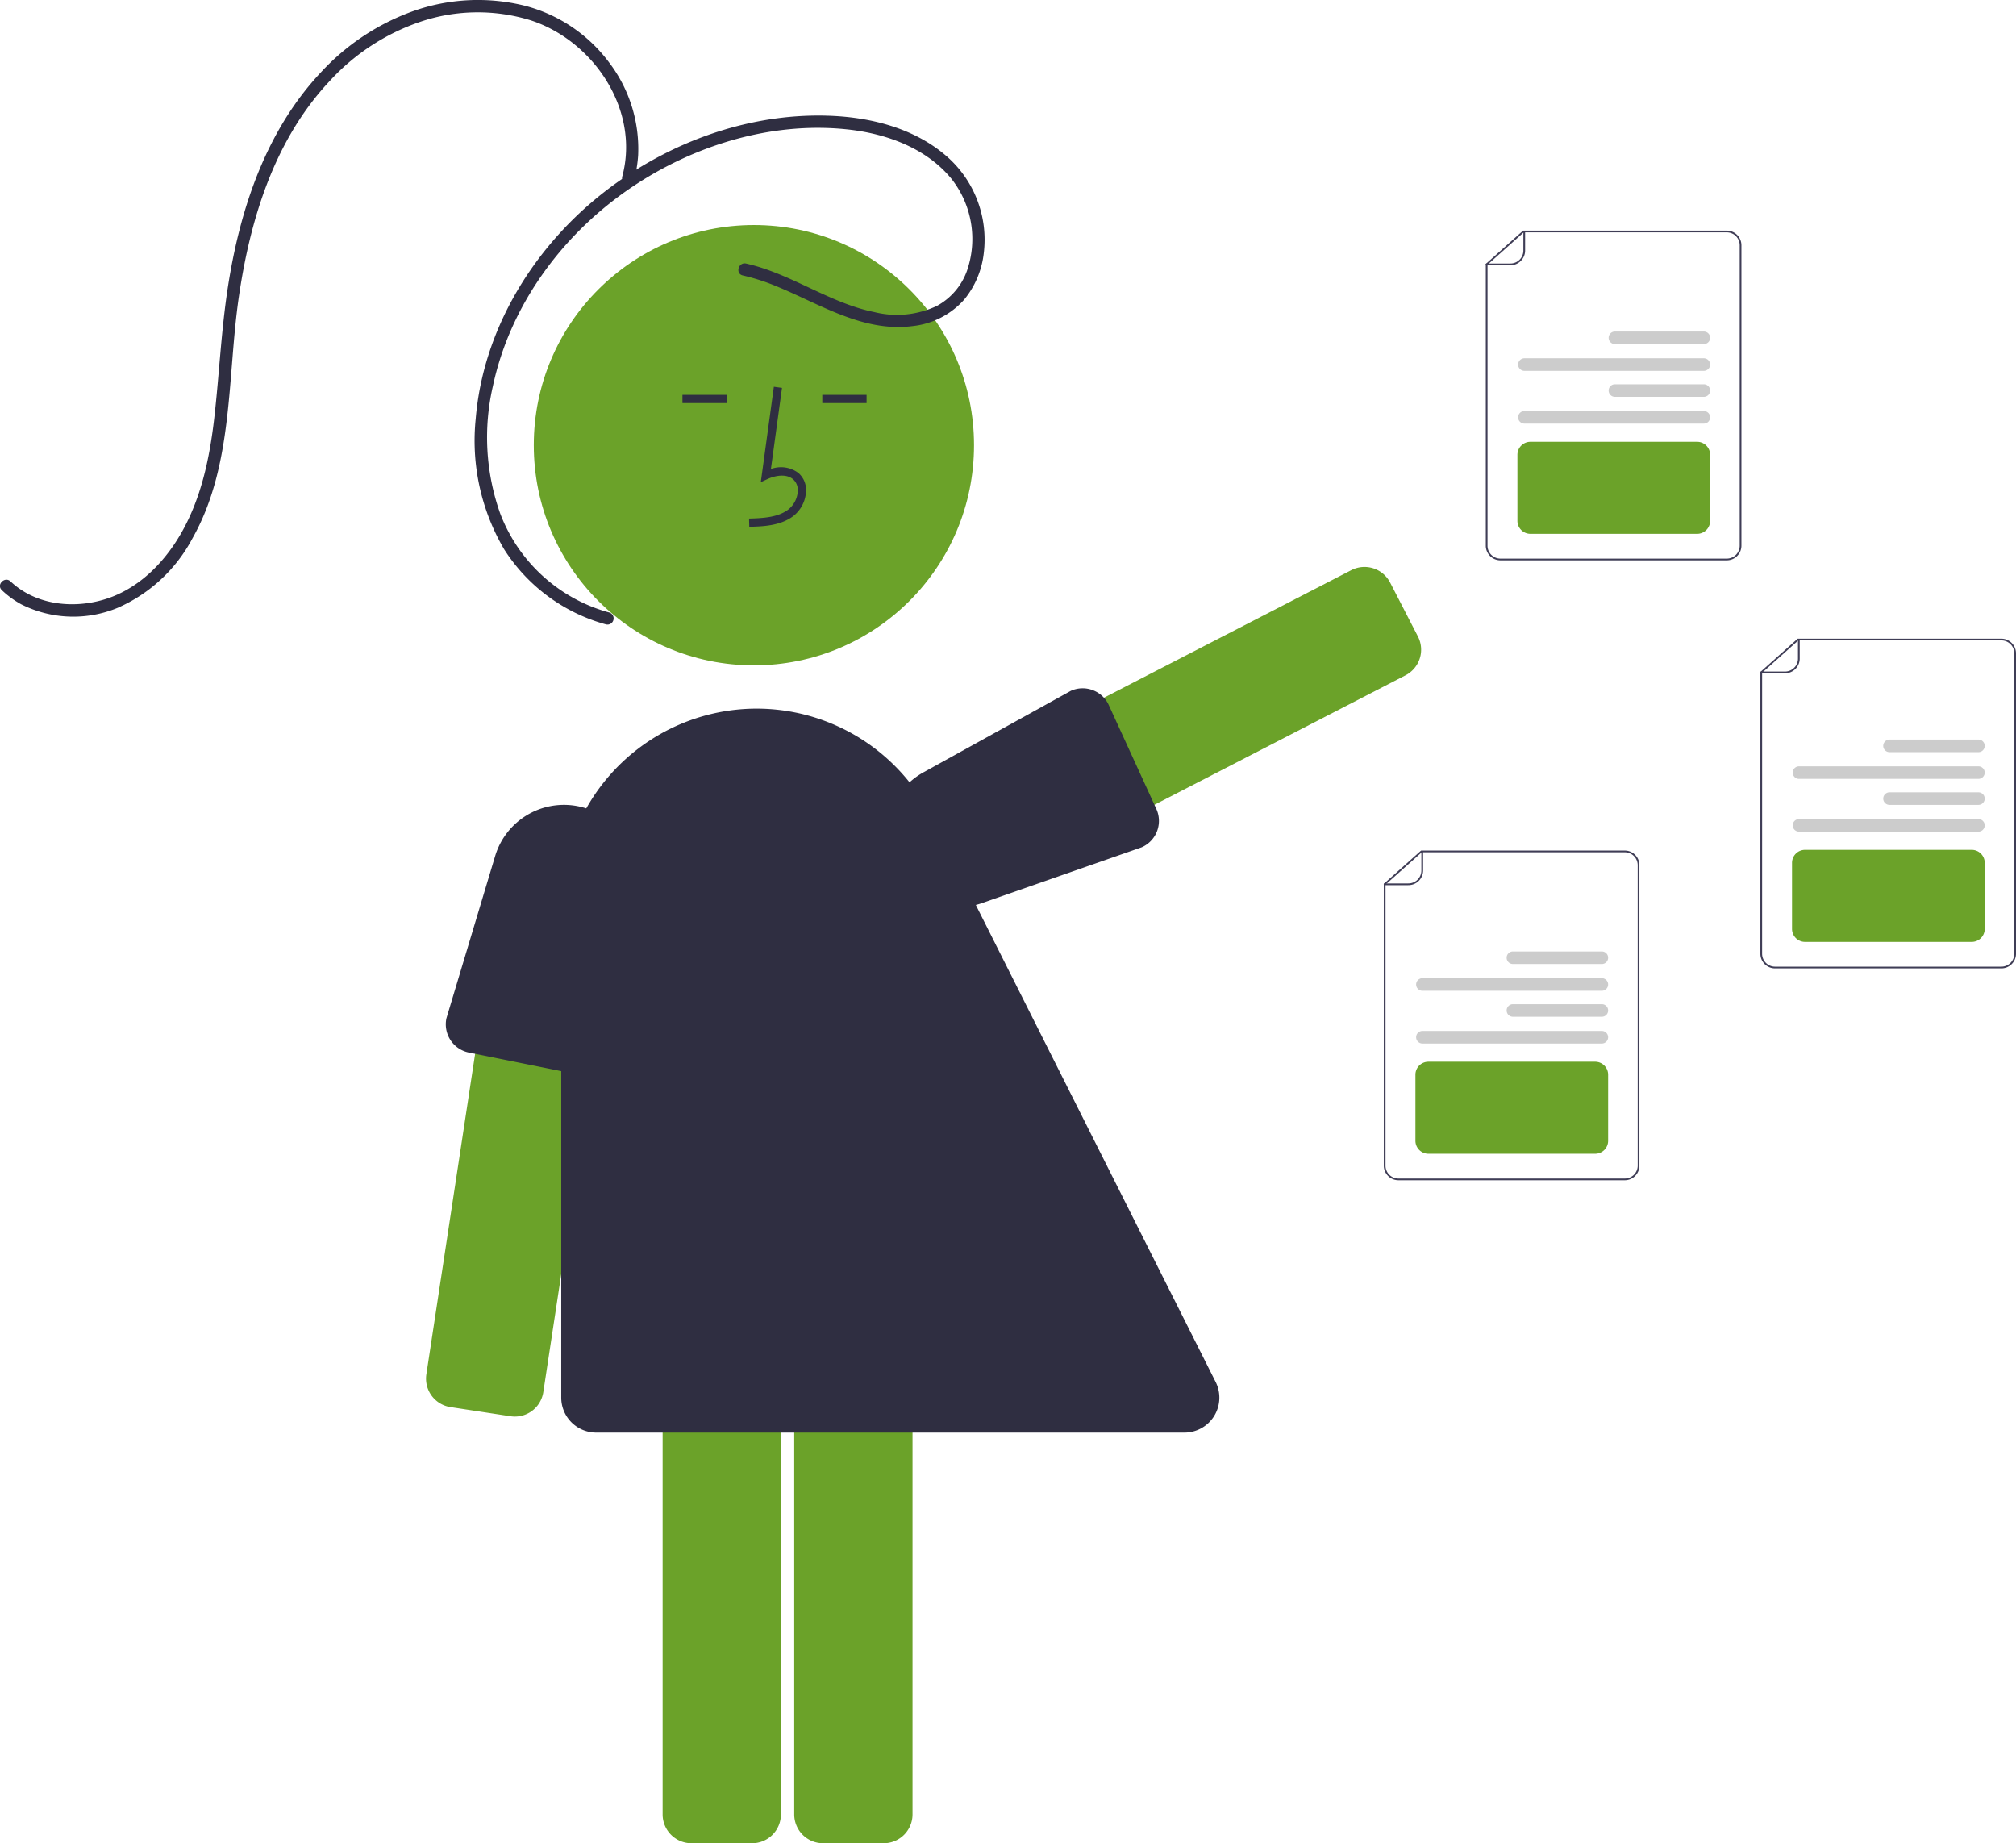 <svg xmlns="http://www.w3.org/2000/svg" width="256.961" height="234.89" viewBox="0 0 256.961 234.89">
  <g id="undraw_Documents_re_isxv" transform="translate(0)">
    <path id="Path_596" data-name="Path 596" d="M685.585,509.015,742.9,479.464a3.673,3.673,0,0,0,1.58-4.943l-3.546-6.877a3.674,3.674,0,0,0-4.943-1.58l-57.317,29.551a3.673,3.673,0,0,0-1.58,4.943l3.546,6.877a3.644,3.644,0,0,0,2.145,1.812,3.689,3.689,0,0,0,1.124.177A3.648,3.648,0,0,0,685.585,509.015Z" transform="translate(-563.748 -393.408)" fill="#6ba229"/>
    <path id="Path_597" data-name="Path 597" d="M766.8,495.407a3.651,3.651,0,0,0-2.828.074l-18.784,10.386a9.158,9.158,0,0,0-3.8,12.032l.235-.115-.236.115a9.165,9.165,0,0,0,11.258,4.635l20.371-7.12a3.669,3.669,0,0,0,1.873-4.842l-6.057-13.227a3.691,3.691,0,0,0-.389-.679A3.648,3.648,0,0,0,766.8,495.407Z" transform="translate(-627.484 -407.444)" fill="#2f2e41"/>
    <ellipse id="Ellipse_147" data-name="Ellipse 147" cx="28.056" cy="28.056" rx="28.056" ry="28.056" transform="translate(68.037 28.678)" fill="#6ba229"/>
    <path id="Path_598" data-name="Path 598" d="M847.434,707.05V642.563a3.674,3.674,0,0,0-3.67-3.67h-7.737a3.674,3.674,0,0,0-3.67,3.67V707.05a3.674,3.674,0,0,0,3.67,3.67h7.737A3.673,3.673,0,0,0,847.434,707.05Z" transform="translate(-747.898 -475.83)" fill="#6ba229"/>
    <path id="Path_599" data-name="Path 599" d="M815.434,707.05V642.563a3.674,3.674,0,0,0-3.67-3.67h-7.737a3.674,3.674,0,0,0-3.67,3.67V707.05a3.673,3.673,0,0,0,3.669,3.67h7.737A3.674,3.674,0,0,0,815.434,707.05Z" transform="translate(-699.123 -475.83)" fill="#6ba229"/>
    <path id="Path_600" data-name="Path 600" d="M826.276,439.7l-.029-1.048c1.951-.054,3.67-.177,4.962-1.121a3.223,3.223,0,0,0,1.248-2.374,1.842,1.842,0,0,0-.6-1.517c-.858-.724-2.238-.49-3.244-.029l-.868.4,1.664-12.157,1.039.142-1.415,10.341a3.7,3.7,0,0,1,3.5.5,2.868,2.868,0,0,1,.975,2.355,4.263,4.263,0,0,1-1.678,3.184C830.167,439.589,828.01,439.65,826.276,439.7Z" transform="translate(-730.772 -372.566)" fill="#2f2e41"/>
    <rect id="Rectangle_152" data-name="Rectangle 152" width="5.647" height="1.048" transform="translate(104.809 50.318)" fill="#2f2e41"/>
    <rect id="Rectangle_153" data-name="Rectangle 153" width="5.647" height="1.048" transform="translate(86.985 50.318)" fill="#2f2e41"/>
    <path id="Path_601" data-name="Path 601" d="M886.5,603.5l9.7-63.753a3.674,3.674,0,0,0-3.076-4.18l-7.649-1.164a3.674,3.674,0,0,0-4.18,3.076l-9.7,63.753a3.674,3.674,0,0,0,3.076,4.18l7.649,1.164a3.666,3.666,0,0,0,4.18-3.075Z" transform="translate(-817.25 -426.096)" fill="#6ba229"/>
    <path id="Path_602" data-name="Path 602" d="M887.55,557.407a3.652,3.652,0,0,0,1.6-2.331l2.631-21.3a9.158,9.158,0,0,0-7.5-10.146l-.046.258.046-.258a9.165,9.165,0,0,0-10.366,6.387l-6.207,20.668a3.67,3.67,0,0,0,2.818,4.361l14.261,2.87a3.693,3.693,0,0,0,.778.083,3.648,3.648,0,0,0,1.984-.589Z" transform="translate(-810.805 -420.923)" fill="#2f2e41"/>
    <path id="Path_603" data-name="Path 603" d="M730.2,592.355h74.976a4.456,4.456,0,0,0,3.981-6.458l-36.25-72.087A24.909,24.909,0,0,0,725.747,525v62.9a4.461,4.461,0,0,0,4.456,4.456Z" transform="translate(-654.211 -409.79)" fill="#2f2e41"/>
    <path id="Path_604" data-name="Path 604" d="M817.41,374.791c5.743,1.282,10.588,5.026,16.362,6.19a11.909,11.909,0,0,0,7.946-.787,8.283,8.283,0,0,0,3.845-4.487,12.382,12.382,0,0,0-1.975-11.712c-3.242-3.968-8.41-5.8-13.369-6.312-9.924-1.031-20.117,2.239-28.194,7.935-8.34,5.882-14.738,14.714-16.884,24.765a29,29,0,0,0,.925,16.263A20.721,20.721,0,0,0,796.43,417.94a20.344,20.344,0,0,0,3.547,1.321.787.787,0,0,1-.418,1.516,22.4,22.4,0,0,1-12.984-9.562,27.306,27.306,0,0,1-3.63-16.649c.916-11.061,7-21.227,15.5-28.187,8.169-6.686,18.736-10.754,29.36-10.431,5.329.162,10.859,1.515,15,5.026a14.111,14.111,0,0,1,4.9,12.47,11.306,11.306,0,0,1-2.482,5.921,10.231,10.231,0,0,1-6.568,3.392c-6.282.818-11.73-2.743-17.281-5.032a26.874,26.874,0,0,0-4.383-1.418c-.987-.22-.57-1.737.418-1.517Z" transform="translate(-722.31 -341.204)" fill="#2f2e41"/>
    <path id="Path_605" data-name="Path 605" d="M946.341,350.31c2.256-8.444-3.631-17.232-11.629-19.869a22.849,22.849,0,0,0-14.07.157,27.755,27.755,0,0,0-11.6,7.57c-7.011,7.459-10.117,17.526-11.57,27.451-1.5,10.248-.654,21.473-5.9,30.785a19.743,19.743,0,0,1-9.571,8.9,14.76,14.76,0,0,1-12.277-.458,11.78,11.78,0,0,1-2.467-1.8c-.738-.7.376-1.807,1.112-1.112,3.121,2.945,7.772,3.5,11.783,2.345,4.375-1.26,7.742-4.623,9.961-8.494,2.566-4.477,3.635-9.595,4.217-14.672.636-5.543.881-11.116,1.731-16.636,1.532-9.957,4.843-19.951,11.866-27.423a29.549,29.549,0,0,1,11.677-7.769,24.755,24.755,0,0,1,14.3-.722,19.5,19.5,0,0,1,10.75,7.229,18.179,18.179,0,0,1,3.708,11.814,16.032,16.032,0,0,1-.511,3.121.787.787,0,0,1-1.517-.418Z" transform="translate(-867.022 -327.838)" fill="#2f2e41"/>
    <g id="Group_454" data-name="Group 454" transform="translate(189.38 29.391)">
      <path id="Path_624" data-name="Path 624" d="M418.958,337.867a1.864,1.864,0,0,1,.893,1.591v.274h-.219v-.274a1.649,1.649,0,0,0-1.223-1.591Zm-26.936-.274h25.964a1.867,1.867,0,0,1,1.865,1.865v38.285a1.868,1.868,0,0,1-1.865,1.865H389.134a1.868,1.868,0,0,1-1.865-1.865V341.836Zm-4.533,40.15a1.647,1.647,0,0,0,1.646,1.646h28.851a1.648,1.648,0,0,0,1.646-1.646V339.458a1.649,1.649,0,0,0-1.223-1.591,1.631,1.631,0,0,0-.422-.055h-25.88l-4.616,4.121Zm31.469-39.876a1.864,1.864,0,0,1,.893,1.591v.274h-.219v-.274a1.649,1.649,0,0,0-1.223-1.591Z" transform="translate(-387.269 -337.593)" fill="#3f3d56"/>
      <path id="Path_625" data-name="Path 625" d="M639.381,341.943h3.008a1.874,1.874,0,0,0,1.894-1.849V337.7a.111.111,0,0,0-.223,0v2.393a1.653,1.653,0,0,1-1.671,1.631h-3.008a.109.109,0,1,0,0,.217Z" transform="translate(-639.27 -337.535)" fill="#3f3d56"/>
      <path id="Path_626" data-name="Path 626" d="M414.614,429.7h22.87a.8.8,0,0,0,0-1.6h-22.87a.8.8,0,1,0,0,1.6Z" transform="translate(-409.692 -411.832)" fill="#ccc"/>
      <path id="Path_627" data-name="Path 627" d="M414.614,395.7h11.335a.8.8,0,0,0,0-1.6H414.614a.8.8,0,0,0,0,1.6Z" transform="translate(-398.156 -381.242)" fill="#ccc"/>
      <path id="Path_628" data-name="Path 628" d="M414.614,496.7h22.87a.8.8,0,0,0,0-1.6h-22.87a.8.8,0,1,0,0,1.6Z" transform="translate(-409.692 -472.111)" fill="#ccc"/>
      <path id="Path_629" data-name="Path 629" d="M414.614,462.7h11.335a.8.8,0,0,0,0-1.6H414.614a.8.8,0,0,0,0,1.6Z" transform="translate(-398.156 -441.521)" fill="#ccc"/>
      <path id="Path_630" data-name="Path 630" d="M414.883,559.323h21.254a1.656,1.656,0,0,0,1.654-1.654v-8.421a1.656,1.656,0,0,0-1.654-1.654H414.883a1.656,1.656,0,0,0-1.654,1.654v8.421A1.656,1.656,0,0,0,414.883,559.323Z" transform="translate(-409.197 -520.684)" fill="#6ba229"/>
    </g>
    <g id="Group_455" data-name="Group 455" transform="translate(224.38 81.391)">
      <path id="Path_624-2" data-name="Path 624" d="M418.958,337.867a1.864,1.864,0,0,1,.893,1.591v.274h-.219v-.274a1.649,1.649,0,0,0-1.223-1.591Zm-26.936-.274h25.964a1.867,1.867,0,0,1,1.865,1.865v38.285a1.868,1.868,0,0,1-1.865,1.865H389.134a1.868,1.868,0,0,1-1.865-1.865V341.836Zm-4.533,40.15a1.647,1.647,0,0,0,1.646,1.646h28.851a1.648,1.648,0,0,0,1.646-1.646V339.458a1.649,1.649,0,0,0-1.223-1.591,1.631,1.631,0,0,0-.422-.055h-25.88l-4.616,4.121Zm31.469-39.876a1.864,1.864,0,0,1,.893,1.591v.274h-.219v-.274a1.649,1.649,0,0,0-1.223-1.591Z" transform="translate(-387.269 -337.593)" fill="#3f3d56"/>
      <path id="Path_625-2" data-name="Path 625" d="M639.381,341.943h3.008a1.874,1.874,0,0,0,1.894-1.849V337.7a.111.111,0,0,0-.223,0v2.393a1.653,1.653,0,0,1-1.671,1.631h-3.008a.109.109,0,1,0,0,.217Z" transform="translate(-639.27 -337.535)" fill="#3f3d56"/>
      <path id="Path_626-2" data-name="Path 626" d="M414.614,429.7h22.87a.8.8,0,0,0,0-1.6h-22.87a.8.8,0,1,0,0,1.6Z" transform="translate(-409.692 -411.832)" fill="#ccc"/>
      <path id="Path_627-2" data-name="Path 627" d="M414.614,395.7h11.335a.8.8,0,0,0,0-1.6H414.614a.8.8,0,0,0,0,1.6Z" transform="translate(-398.156 -381.242)" fill="#ccc"/>
      <path id="Path_628-2" data-name="Path 628" d="M414.614,496.7h22.87a.8.8,0,0,0,0-1.6h-22.87a.8.8,0,1,0,0,1.6Z" transform="translate(-409.692 -472.111)" fill="#ccc"/>
      <path id="Path_629-2" data-name="Path 629" d="M414.614,462.7h11.335a.8.8,0,0,0,0-1.6H414.614a.8.8,0,0,0,0,1.6Z" transform="translate(-398.156 -441.521)" fill="#ccc"/>
      <path id="Path_630-2" data-name="Path 630" d="M414.883,559.323h21.254a1.656,1.656,0,0,0,1.654-1.654v-8.421a1.656,1.656,0,0,0-1.654-1.654H414.883a1.656,1.656,0,0,0-1.654,1.654v8.421A1.656,1.656,0,0,0,414.883,559.323Z" transform="translate(-409.197 -520.684)" fill="#6ba229"/>
    </g>
    <g id="Group_456" data-name="Group 456" transform="translate(176.38 108.391)">
      <path id="Path_624-3" data-name="Path 624" d="M418.958,337.867a1.864,1.864,0,0,1,.893,1.591v.274h-.219v-.274a1.649,1.649,0,0,0-1.223-1.591Zm-26.936-.274h25.964a1.867,1.867,0,0,1,1.865,1.865v38.285a1.868,1.868,0,0,1-1.865,1.865H389.134a1.868,1.868,0,0,1-1.865-1.865V341.836Zm-4.533,40.15a1.647,1.647,0,0,0,1.646,1.646h28.851a1.648,1.648,0,0,0,1.646-1.646V339.458a1.649,1.649,0,0,0-1.223-1.591,1.631,1.631,0,0,0-.422-.055h-25.88l-4.616,4.121Zm31.469-39.876a1.864,1.864,0,0,1,.893,1.591v.274h-.219v-.274a1.649,1.649,0,0,0-1.223-1.591Z" transform="translate(-387.269 -337.593)" fill="#3f3d56"/>
      <path id="Path_625-3" data-name="Path 625" d="M639.381,341.943h3.008a1.874,1.874,0,0,0,1.894-1.849V337.7a.111.111,0,0,0-.223,0v2.393a1.653,1.653,0,0,1-1.671,1.631h-3.008a.109.109,0,1,0,0,.217Z" transform="translate(-639.27 -337.535)" fill="#3f3d56"/>
      <path id="Path_626-3" data-name="Path 626" d="M414.614,429.7h22.87a.8.8,0,0,0,0-1.6h-22.87a.8.8,0,1,0,0,1.6Z" transform="translate(-409.692 -411.832)" fill="#ccc"/>
      <path id="Path_627-3" data-name="Path 627" d="M414.614,395.7h11.335a.8.8,0,0,0,0-1.6H414.614a.8.8,0,0,0,0,1.6Z" transform="translate(-398.156 -381.242)" fill="#ccc"/>
      <path id="Path_628-3" data-name="Path 628" d="M414.614,496.7h22.87a.8.8,0,0,0,0-1.6h-22.87a.8.8,0,1,0,0,1.6Z" transform="translate(-409.692 -472.111)" fill="#ccc"/>
      <path id="Path_629-3" data-name="Path 629" d="M414.614,462.7h11.335a.8.8,0,0,0,0-1.6H414.614a.8.8,0,0,0,0,1.6Z" transform="translate(-398.156 -441.521)" fill="#ccc"/>
      <path id="Path_630-3" data-name="Path 630" d="M414.883,559.323h21.254a1.656,1.656,0,0,0,1.654-1.654v-8.421a1.656,1.656,0,0,0-1.654-1.654H414.883a1.656,1.656,0,0,0-1.654,1.654v8.421A1.656,1.656,0,0,0,414.883,559.323Z" transform="translate(-409.197 -520.684)" fill="#6ba229"/>
    </g>
  </g>
</svg>
